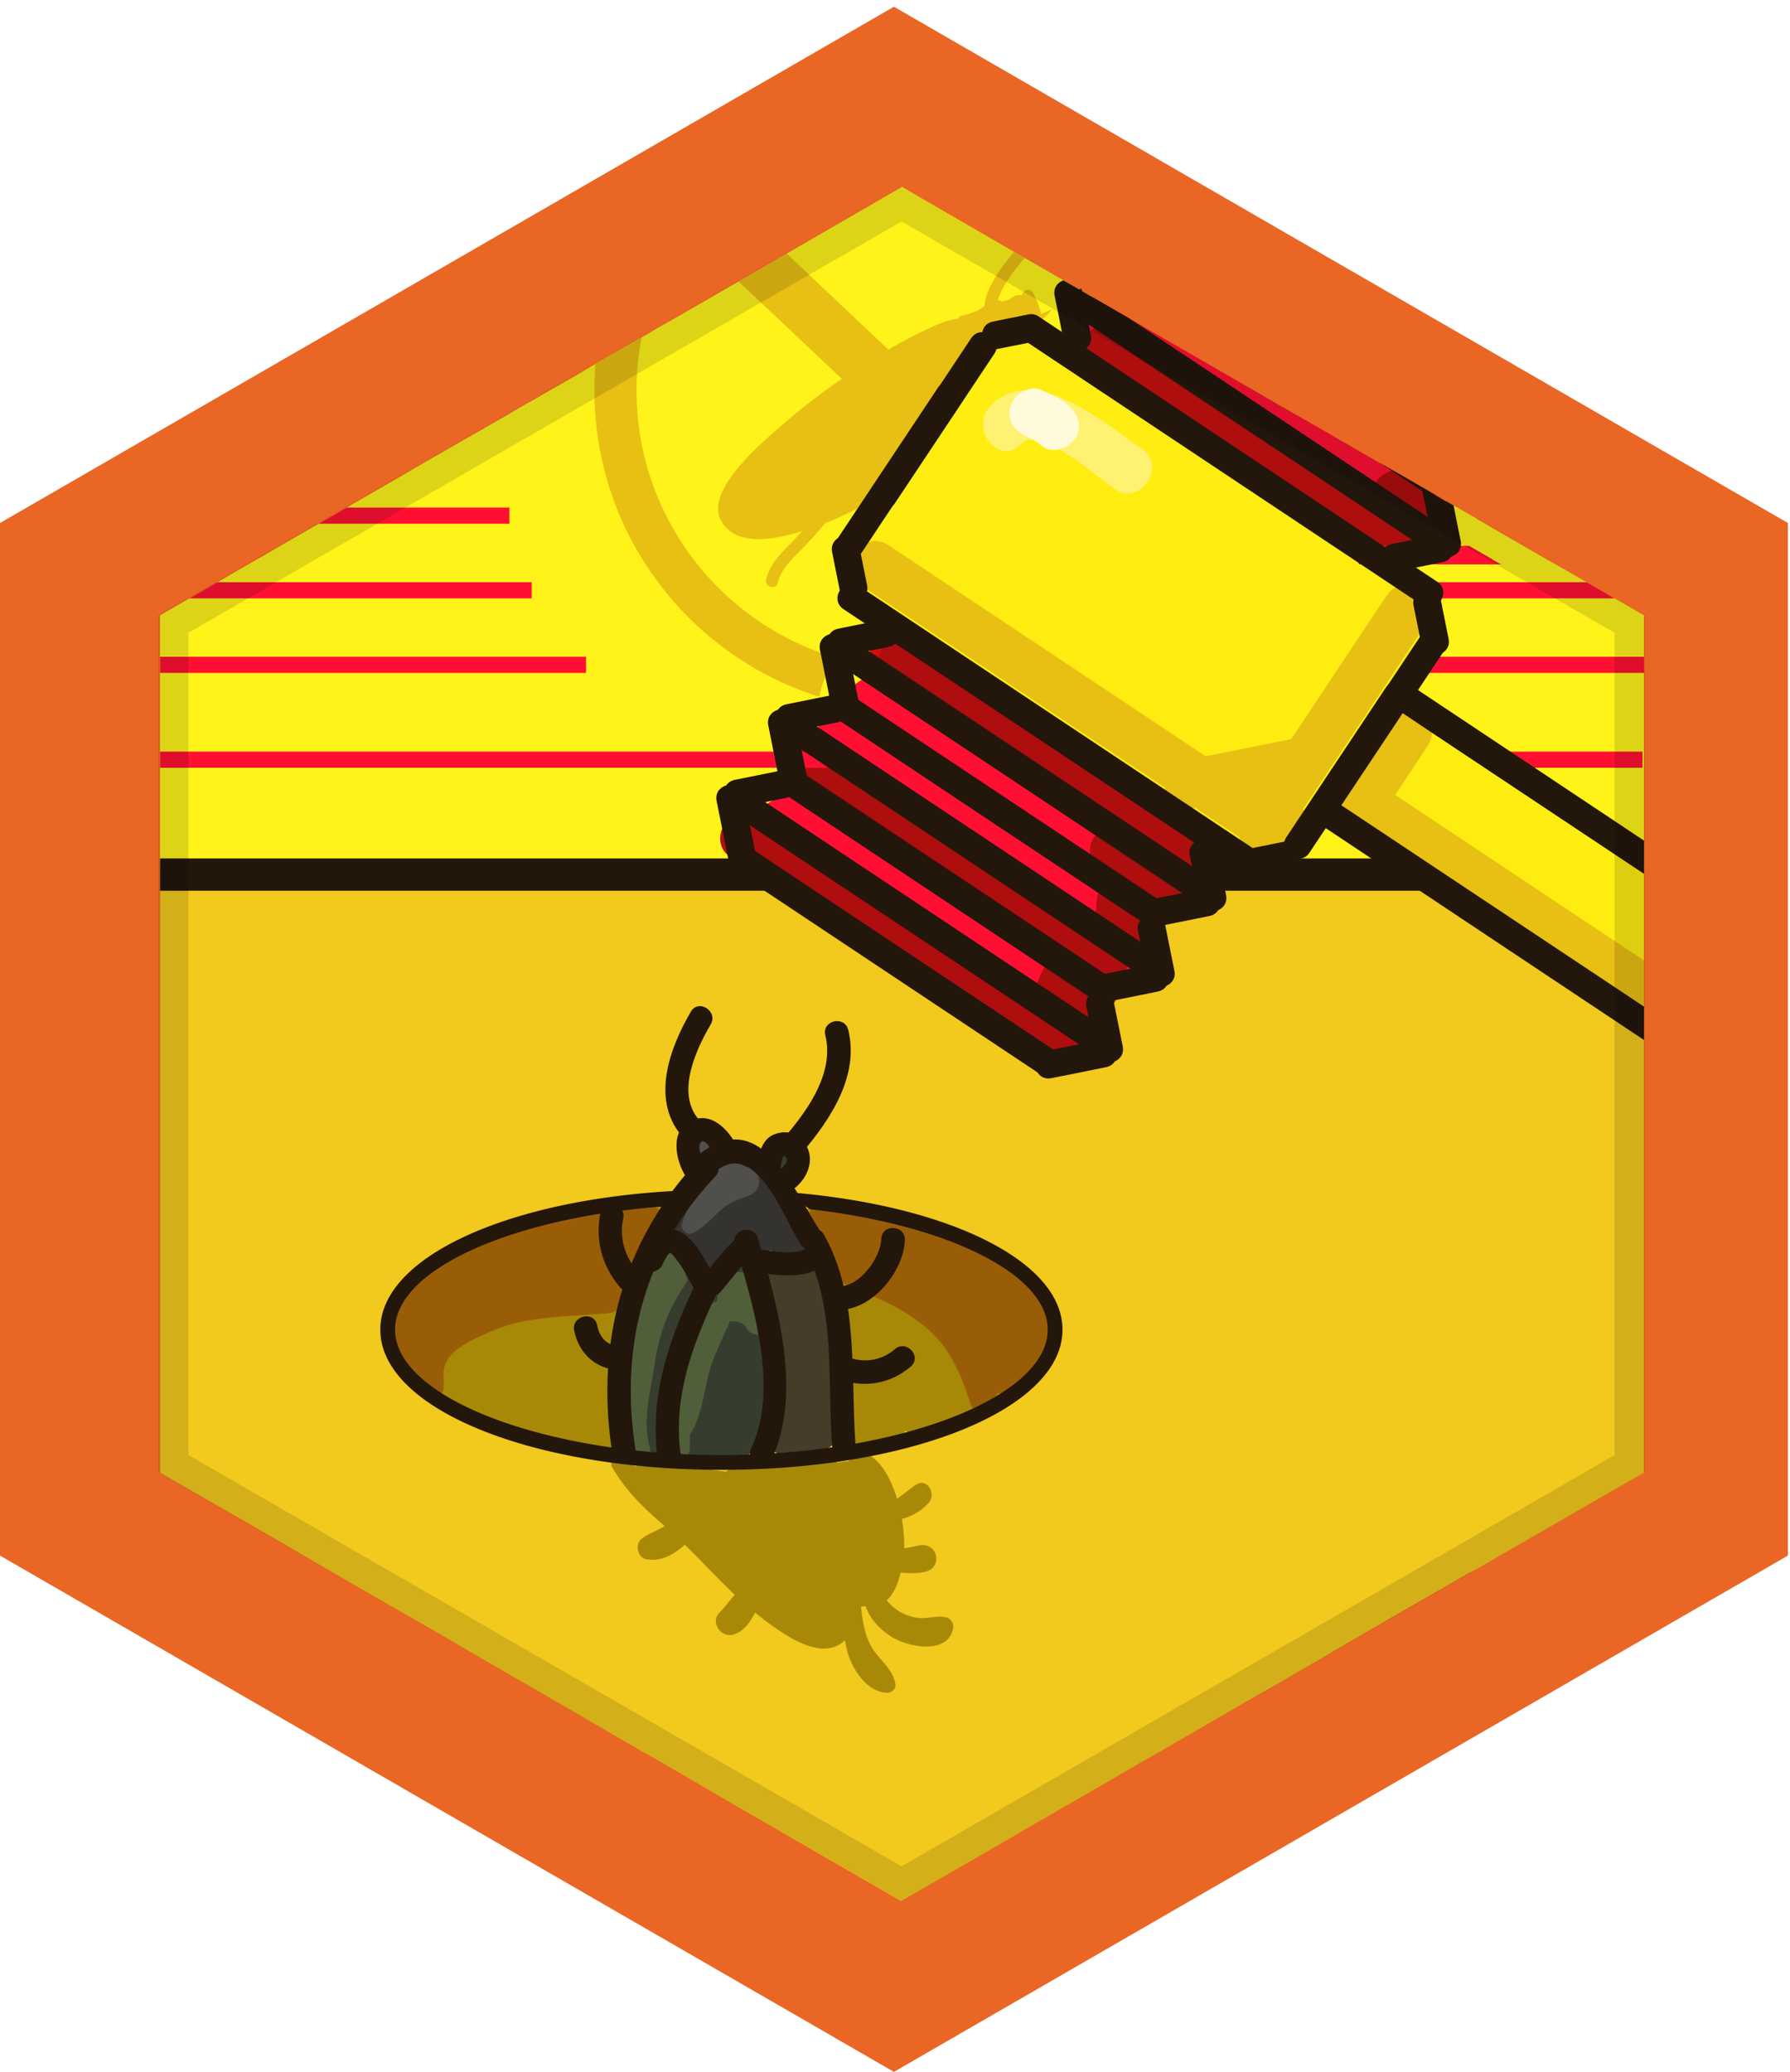 <svg xmlns="http://www.w3.org/2000/svg" width="110.979" height="128.417"><path fill="#EA6624" d="M110.849 96.417l-55.426 32L0 96.417v-64l55.423-32 55.426 32z"/><path fill="#F2C91D" d="M101.923 38.139v53.14l-.01.01-1.42.81-6.28 3.62-2.72 1.57-.24.13-.13.05-.11.07-3.029 1.74-1.87 1.069-.04.03-3.25 1.88-.87.521-1.38.79-1.46.85-.181.09-.02.021-1.71.979-.96.561-4.62 2.67-.63.359-.061.03-3.5 2.03-4.04 2.33-.01.01-.43.25-7.08 4.08-7.57-4.37-.04-.03-2.07-1.189-5.36-3.11-.69-.39-.13-.07-4.96-2.88-.39-.22-.49-.28-.33-.2-1.85-1.06-.57-.33-1.71-.99-2.51-1.46-2.91-1.67-.09-.05-4.67-2.7-2.11-1.23-7.5-4.319v-53.14l14.33-8.27 1.99-1.16 4.93-2.83 1.58-.92.17-.09 1.66-.95 1.16-.67 1.54-.91.52-.3 2.28-1.3.69-.41 1.46-.83 5.72-3.3.46-.27 6.07-3.51 1.44-.83 1.061.62 6.489 3.75 2.431 1.4.029.02.631.36.34.2.18.1.37.22.18.1.25.14.12.07 1.99 1.15 8.01 4.62 1.04.61 2.3 1.31.87.5 1.521.88 1.369.79.431.25c.01 0 .02.01.03.02l.34.19.09.06.31.18 1.5.86.34.2.86.5h.01l.301.17.239.14.57.33 1.46.84.04.03v.01l.26.14.66.39 1.46.84 1.94 1.12.779.44.44.25 1.939 1.12 2.821 1.628z"/><path fill="#FFF31A" d="M101.923 38.139v15.569h-92V38.139l1.821-1.051 1.73-1 6.29-3.63 1.73-1 2.759-1.589 1.991-1.161 4.929-2.83 1.58-.92.17-.089 1.66-.951 1.161-.669 1.179-.701.361-.21.52-.299 1.98-1.13.299-.171.69-.409 1.46-.83 3.56-2.05 2.161-1.25.46-.27.359-.211 5.71-3.3 1.44-.83 1.061.62 5.88 3.4.609.35.051.03 4.059 2.341.831.48 5.41 3.12 2.75 1.59 1.429.819 1.04.611 2.3 1.309.87.5 1.521.881 1.369.79.801.46.09.06 1.809 1.039 2.55 1.47 1.23.71.041.031v.009l.259.141.191.109.469.28 1.46.841 1.941 1.12.779.44.441.25 1.21.699.729.42 1 .58z"/><path fill="#A88907" d="M65.006 82.719c.021-.074.027-.155.037-.235.01-.091.014-.181.018-.272 0-.024.006-.042.004-.066-.002-.038-.012-.08-.018-.119-.004-.221 0-.441-.041-.662a1.547 1.547 0 0 0-.301-.682c-.361-.863-.988-1.611-1.912-1.689-1.279-1.233-2.734-2.258-4.441-2.907a1.413 1.413 0 0 0-.881-.051c-.971-.442-2.004-.71-3.064-.697-.205.002-.369.058-.533.113-.158-.061-.309-.143-.473-.19-.152-.047-.285-.032-.42-.037-.006-.007-.016-.015-.023-.021-.025-.025-.053-.035-.078-.053a1.588 1.588 0 0 0-.166-.24c-.902-1.311-3.389-.431-2.925 1.417.064.268.211.489.389.686.089.125.194.239.323.335.047.063.063.129.125.189l.07.068c.366.366.78.499 1.178.479.006.005.008.013.016.02.105 1.945.359 3.88.385 5.829.006.537.225.937.541 1.204v.009c-.029.197-.068.397-.102.596-.016.104-.033.155-.049.215-.176.32-.254.709-.125 1.167l.029.103c.027.105.076.197.123.289-.037.225-.041.457.008.687-.057.43.049.888.4 1.301.023.027.045.056.068.081.748.876 2.49.479 2.738-.67.029-.025.072-.043.102-.072.045-.047.078-.1.121-.149.855.315 1.861.018 2.818-.428a6.401 6.401 0 0 0 1.822-.959.61.61 0 0 0 .037-.021l-.002-.005c.111-.086.238-.168.338-.253.123-.106.219-.218.299-.334 1.88-.476 3.302-2.117 3.565-3.976zM39.524 74.225c-.097.042-.174.094-.263.137-.402-.167-.879-.157-1.369.168-.303.201-.614.384-.922.572-2.996.382-5.793 1.264-8.433 2.756-1.553.877-4.498 2.094-4.302 4.352.214 2.468 2.028 3.778 4.101 4.852 2.247 1.164 4.494 2.836 7.088 2.991.232.015.46-.043.673-.142.38.236.842.343 1.277.221.95-.26 1.279-1.14 1.154-2.029l-.069-.481c-.06-.418-.362-.733-.729-.938.191-1.625.241-3.267.567-4.867.139-.688 1.339-4.091 2.103-4.406 1.94-.802 1.092-3.998-.876-3.186z"/><path fill="#995D07" d="M61.92 78.385a.957.957 0 0 0-.539-.709c-.738-.347-3.166-1.52-5.029-1.758-1.021-.452-2.066-.796-3.043-.984-.348-.065-.611.029-.809.194-.396-.142-.795-.28-1.189-.438-.865-.346-1.734.928-.876 1.453l.075.05a.755.755 0 0 0 .188.49c.305.357.579.693.821 1.05.137.378.295.755.479 1.116-.102.181-.115.401.082.561.541.44 1.162.603 1.813.848a12.832 12.832 0 0 1 3.174 1.749c1.721 1.28 2.467 3.003 3.086 4.974.26.83 1.611.542 1.652-.275.006-.109-.012-.214-.012-.322a.914.914 0 0 0 .207-.041c.006.011.016.023.021.035l.324-.073c.6.16 1.014-.254 1.084-.778.676-.228 1.348-.746 1.762-1.348 1.679-2.44-.966-4.485-3.271-5.794zM40.655 74.83c-.486-.317-.989-.283-1.475-.059-.205-.189-.471-.318-.772-.296-2.981.238-6.153 1.715-8.95 2.685-1.165.405-2.504 1.132-3.209 2.175l-.006.011c-1.878 1.353-2.435 3.573-1.025 6.142.239.435.694.628 1.103.573.121.132.26.258.445.367.287.172.667.054.718-.308.067-.493-.051-.972.087-1.447.317-1.094 1.851-1.692 2.808-2.119 2.345-1.046 4.863-.922 7.344-1.161 1.142-.109 1.157-1.471.426-2.021.178-.024.354-.078.505-.186.887-.634 3.851-3.15 2.001-4.356z"/><path fill="#473C2A" d="M51.946 85.74c.074-1.154-.154-2.418-.588-3.544.006-.063 0-.129.008-.192.09-1.257.881-3.415-.602-4.138-.974-.474-2.456.298-3.1 1.011-.155.169-.195.403-.2.645-.141.242-.204.537-.101.817.096.263.216.453.348.607.016.029.03.062.047.092.37 1.373.669 2.594.707 4.103a.86.86 0 0 0 .117.417c-.025.342-.04.687-.044 1.031a8.432 8.432 0 0 1-.537 1.882c-.014.021-.037.034-.049.056-.106.206-.144.387-.184.614a.74.74 0 0 0 .037.396c-.003.336.294.563.617.598.176.298.521.499.979.37 1.642-.454 2.859-.798 2.812-2.731-.013-.679-.132-1.356-.267-2.034z"/><path fill="#35332F" d="M50.309 76.973c-.575-1.501-1.824-3.557-3.419-4.553-.344-.473-.877-.714-1.644-.561-.064-.004-.125-.03-.191-.03-.407-.004-.831.289-.976.684-1.268.72-2.38 2.705-2.343 3.772.019.559.454.849.933.883.065.221.146.44.266.625.02.229.1.451.312.628.462.385.803.431 1.374.252.168-.054.296-.142.404-.243.15.05.3.099.458.138.488.127.99-.239 1.135-.698.382-.124.767-.252 1.159-.364.184.104.369.206.574.295.035.04.063.09.099.131.736.874 2.312.223 1.859-.959z"/><path fill="#373D2E" d="M47.84 82.861c-.15-.64-.287-1.281-.439-1.92-.173-.727-.859-1.79-.909-2.49-.009-1.148-1.792-1.187-1.781-.038l-.102.846c-.207.053-.401.155-.527.366-.156.263-.274.537-.399.809-.032-1.148-.553-2.387-1.774-2.598-.213-.229-.582-.322-.825-.064-.058.061-.073.126-.115.188-1.207.577-1.537 2.745-1.707 3.823-.273 1.744-1.095 4.694-.392 6.604a.85.85 0 0 0-.243.41l-.062.232c-.067.263.083.659.316.804.879.542 1.664.616 2.652.331.113.267.339.476.685.482 1.219.022 2.37-.173 3.526-.463a.867.867 0 0 0 .869-.165c.049-.043.086-.091.132-.134a.757.757 0 0 0 .336-.34c1.017-1.181 1.221-2.664 1.144-4.263-.04-.818-.201-1.624-.385-2.42zm-5.436 1.915c-.036.16-.08.319-.125.479.137-1.256.135-2.564.138-3.786.28.176.583.182.838.032-.36 1.06-.597 2.161-.851 3.275zM48.763 71.43l.376.03c-.2-.283-.647-.224-.833.035-1.207 1.684.554 1.569.931 1.229a.749.749 0 0 0 .244-.525c.014-.392-.312-.769-.718-.769zM43.693 70.584c-.059.012-.117.022-.176.037-.131.025-.415.169-.407.34.072 1.635 1.398 1.054 1.339.275-.03-.403-.372-.652-.756-.652z"/><path fill="#515E3A" d="M47.241 80.926c.119-.143.177-.338.103-.588a4.292 4.292 0 0 0-.379-.838.551.551 0 0 0-.565-.305.46.46 0 0 0-.366-.339c-.981-.14-1.408.825-1.572 1.64-.007.037-.001.067.002.1l-.051.076c-.44.185-.867.409-1.243.586-.54.257-.2.985.3 1.019a23.216 23.216 0 0 0-1.199 2.729c-.439 1.207-.468 2.256-.456 3.365a.523.523 0 0 0-.127.292l-.008.087a.427.427 0 0 0 .138.381c.003.232.008.458.006.703-.008.684 1.023.596.939-.104l.011-.825c.771-1.164.846-2.656 1.229-3.984.307-1.058.829-2.021 1.248-3.023.44-.03.834.053 1.03.424.309.585 1.408.553 1.394-.237-.009-.489-.166-.874-.434-1.159zM42.195 77.779c-.149.054-.281.131-.413.207l.008-.024c.049-.2-.147-.43-.358-.314a3.825 3.825 0 0 0-.794.607 1.791 1.791 0 0 0-.447.492c-1.103 1.416-1.569 3.524-1.885 5.147-.209 1.072-.523 3.876.434 4.998.03.456.09.91.211 1.351.247.89 1.58.366 1.337-.516-.46-1.664.011-3.226.252-4.881.302-2.084.802-3.581 2.002-5.325.132-.192.063-.375-.082-.489.035-.014.065-.039.101-.049.776-.248.392-1.483-.366-1.204z"/><path fill="#514F4B" d="M46.154 72.303c-.042-.035-.074-.086-.127-.108-.99-.416-2.17.327-2.564 1.257a.802.802 0 0 0-.037.489c-.53.517-.948 1.139-1.146 1.932-.087.354.353.734.686.558.687-.362 1.213-.971 1.787-1.487.49-.439 1.125-.632 1.727-.864 1.017-.393.568-1.919-.326-1.777zM43.939 70.557c-.86 0-.946 1.339-.078 1.339.861 0 .948-1.339.078-1.339z"/><path fill="#A88907" d="M58.678 100.252c-.553-.145-1.133.088-1.701.032-.77-.075-1.531-.481-1.996-1.098.475-.43.703-1.101.865-1.72.49.051.984.064 1.467-.033 1.207-.24.834-1.91-.371-1.639-.297.068-.588.128-.883.173.01-.563-.035-1.187-.141-1.823.645-.166 1.256-.527 1.676-1.02.465-.546-.123-1.564-.811-1.092-.418.289-.775.591-1.168.855-.389-1.272-1.018-2.396-1.92-2.811-.525-.237-.936.069-1.082.491a2.937 2.937 0 0 0-.688.095.96.96 0 0 0-.709-.269c-.832.032-1.793-.197-2.638-.024-.944.19-1.856.485-2.827.532-.312.013-.55.146-.74.317-.265-.034-.529-.073-.793-.106a8.73 8.73 0 0 0-1.107-.218l-.178-.131c-.347-.256-.797-.204-1.116.017-.618-.029-1.242-.041-1.878-.056a.861.861 0 0 0-.547.178c-.178-.174-.372-.345-.545-.521-.407-.416-1.196.061-.875.599.884 1.486 1.945 2.492 3.229 3.602l-.053.034c-.447.296-.945.426-1.372.761-.419.328-.258 1.166.289 1.264.925.168 1.718-.285 2.385-.898 1.054 1.023 2.04 2.095 3.107 3.104-.309.322-.568.732-.943 1.1-.614.6.109 1.61.878 1.36.66-.216 1.019-.773 1.326-1.363.17.137.33.283.505.415 1.449 1.077 3.646 2.646 5.066 1.304.064.403.152.805.318 1.204.381.934 1.234 2.068 2.33 2.051.246-.005.512-.239.479-.503-.121-.929-.967-1.506-1.443-2.272-.457-.743-.596-1.689-.691-2.552.092-.018.193-.029.293-.034.254.798.904 1.471 1.645 1.922 1.031.627 3.529 1.11 3.781-.618.036-.258-.181-.546-.423-.609z"/><g><path fill="#FF1033" d="M67.218 63.348c.246-.105.467-.265.612-.532.227-.409.432-.824.64-1.24.549.124 1.144-.023 1.502-.615.411-.685.79-1.386 1.165-2.091.365-.57.717-1.149 1.05-1.75.111-.198.164-.404.188-.605.385-.724.775-1.445 1.198-2.15.638-.572.82-1.721.063-2.349-.03-.046-.045-.095-.079-.14-.666-.869-1.472-1.394-2.395-1.808a1.381 1.381 0 0 0-.16-.502c-.702-1.243-1.933-2.063-3.401-1.753-.022.004-.031.019-.055.023a23.326 23.326 0 0 0-1.147-.834 28.09 28.09 0 0 0-2.496-2.166c-1.724-1.678-3.495-3.23-5.986-4.044-.07-.023-.131-.015-.2-.03a7.793 7.793 0 0 0-1.994-.752c-1.123-.258-2.12.541-1.947 1.728.005.034.011.055.016.087-.085.054-.156.143-.231.218-1.035.666-1.336.935-1.692 2.058-.664.276-1.218.932-1.608 1.69-.981.86-1.438 1.993-.932 3.317-.078.033-.151.074-.228.111-.094 0-.19-.001-.271.021-.592.164-.97.343-1.451.731-.021.015-.026.037-.045.054-.665.368-1.155 1.243-.87 2.058.106.401.273.775.498 1.123a1.5 1.5 0 0 0 1.065.79c.709.686 1.492 1.27 2.308 1.823.733.668 1.567 1.186 2.462 1.63l.042.027.002-.006c.121.06.238.125.36.183.054.025.103.018.156.036.618.425 1.258.817 1.928 1.171.021.032.021.065.046.097 1.405 1.701 3.29 2.286 5.194 3.096a25.05 25.05 0 0 0 2.112 1.604c.283.19.588.235.881.209.186.149.406.251.648.305.157.319.309.636.407.98.611 1.767 2.941.578 2.831-.959a3.322 3.322 0 0 0-.186-.844zM89.374 31.349c0 .44-.07.82-.19 1.14-.1.27-.239.51-.399.73-.01.02-.021.03-.03.04-.17.22-.37.42-.59.61h-.01c-.16.15-.33.29-.511.42-.17.15-.35.28-.54.44-.05.03-.1.08-.159.12-.11.08-.23.16-.37.21a.588.588 0 0 1-.221.08c-.14.05-.289.08-.43.08-.28.01-.57-.07-.8-.26-.37-.3-.74-.61-1.09-.94-.9-.8-1.75-1.64-2.62-2.47a1.2 1.2 0 0 1-.76-.24c-.91-.66-1.66-1.4-2.33-2.18a.836.836 0 0 1-.2-.08c-.23.25-.53.43-.85.47-.221.05-.45.03-.681-.06-2.359-.93-4.13-2.69-5.97-4.36-.09-.09-.19-.18-.28-.26-.069-.06-.09-.12-.14-.17-.04-.04-.08-.08-.13-.12-.34-.35-.42-.79-.33-1.2-.01-.01-.03-.02-.03-.03-.09-.05-.18-.07-.27-.15-.181-.15-.351-.29-.521-.44-.45.01-.92-.16-1.28-.47-.159-.15-.329-.3-.489-.45-.03-.03-.061-.05-.07-.08a.703.703 0 0 1-.19-.27.752.752 0 0 1-.079-.24c-.101-.44.06-.93.329-1.3 0-.01-.01-.03-.01-.04a1.3 1.3 0 0 1 .12-1.01c.03-.09.09-.18.17-.27.04-.06.101-.13.16-.19l.05-.05.25.14.12.07 1.99 1.15 8.01 4.62 1.04.61 2.3 1.31.87.5 1.521.88 1.369.79.431.25c.01 0 .02.01.03.02l.34.19.09.06.31.18 1.5.86.34.2.86.5h.01l.301.17c.029.12.05.24.05.37a.54.54 0 0 1 .009.12z"/><path fill="#FFED12" d="M88.02 37.233L68.088 23.971c-.183-.262-.445-.406-.729-.486l-1.522-1.013a1.37 1.37 0 0 0-.893-.229c.032-.071.073-.136.103-.211.415-1.072-.659-2.163-1.729-1.947-1.466.294-2.679 2.301-3.533 3.418-1.356 1.777-2.461 3.745-3.684 5.612-.339.518-.294 1.028-.067 1.447-.062.111-.138.212-.191.325-.173.11-.329.257-.445.475a24.49 24.49 0 0 0-.248.476l-.493.791c-.416.11-.765.411-.896.951-.053.214-.091.396-.124.569-.32.331-.513.799-.446 1.322.03.339.089.672.172 1.001.111.508.489.993 1.006 1.136l.248.066c.03.008.055.002.084.009.096.259.251.507.545.703.355.236.706.292 1.027.231.23.372.599.61.994.712.105.233.256.458.522.636L76.466 52.39c.237.159.478.221.709.238.616.598 1.679.76 2.294-.164l8.461-12.716c.803-.535 1.137-1.819.09-2.515zM101.923 53.829v8.82l-17.68-11.75a1.53 1.53 0 0 1-.5-.59c-.68-.39-1.11-1.24-.54-2.09l.3-.46c.13-.19.28-.33.44-.43.13-.55.43-1.07.77-1.58-.07-.56.15-1.15.8-1.49.29-.14.57-.29.86-.44.55-.28 1.43-.17 1.8.37.24.34.41.69.58 1.04h.021c.67-.15 1.369.33 1.659.96l11.49 7.64z"/><path fill="#E8BF13" d="M80.781 50.155l7.694-11.564c1.077-1.617-1.432-3.287-2.508-1.669l-5.913 8.887-5.304 1.066-19.653-13.077c-1.618-1.076-3.288 1.432-1.669 2.508l18.787 12.501c.107.785.733 1.502 1.733 1.302l.172-.035 2.686 1.786c.32.716 1.195 1.151 1.949.852.318.093.639.168.975.168 1.567.003 1.989-1.978 1.051-2.725z"/><path fill="#E8BF13" d="M101.923 59.528v3.62l-17.96-11.95a1.72 1.72 0 0 1-.89-.68c-.07-.08-.141-.16-.181-.24a.527.527 0 0 1-.09-.16c-.08-.17-.12-.35-.12-.53-.01-.61.391-1.2.95-1.45l2.391-3.6c.18-.27.399-.44.63-.54.16-.07.319-.1.489-.11h.021c.82-.02 1.64.68 1.62 1.53 0 .25-.08.52-.26.79l-2.021 3.06 15.421 10.26z"/><path fill="#D30D0D" d="M74.351 51.321l-18.11-12.049c-1.618-1.076-3.288 1.433-1.669 2.508L72.68 53.829c1.618 1.076 3.287-1.432 1.671-2.508z"/><path fill="#AF0E0E" d="M73.318 53.714c1.184-.154 1.974-1.878.692-2.731L56.842 39.559c-1.619-1.077-3.287 1.431-1.669 2.508l12.877 8.568c.135.326.179.66.037 1.015-.692.494-.62 1.53-.149 2.125.195.249.306.539.398.835a4.572 4.572 0 0 0-.341 1.213c-.066.479-.038 1.189-.205 1.766l-16.531-11c-1.619-1.077-3.287 1.431-1.669 2.508l15.536 10.337c-.6.648-.843 1.67-1.21 2.473L46.98 50.64c-1.617-1.076-3.287 1.432-1.668 2.508l17.773 11.827c.053.067.106.133.17.189.136.361.421.669.92.811 1.764.491 2.63-.734 3.435-2.044.815-.66 1.467-1.504 1.808-2.576a1.407 1.407 0 0 0-.007-.855c.575-.496.894-1.156 1.186-1.875.203-.503.245-1.365.307-1.898.007-.06.016-.1.023-.149.487-.026.988-.105 1.565-.069 1.582.105 2.114-2.104.826-2.795zM89.553 30.999c-.05.08-.12.16-.189.23-.19.2-.431.33-.71.35-.051.01-.101.01-.15.01-.01.11-.01.21-.02.32-.011.03-.011.06-.021.1 0 .02 0 .04-.01.06-.08.38-.24.72-.39 1.08-.04.08-.07.16-.101.24-.04.07-.07.14-.09.22l-.021.06c-.02.07-.05.19-.069.22a1.279 1.279 0 0 1-.14.4c-.09.22-.239.39-.409.52-.19.15-.41.25-.65.3-.08.01-.15.03-.23.03-.18.01-.359 0-.529-.04h-.01a1.35 1.35 0 0 1-.66-.34h-.011l-1.109-.74-6.76-4.5-6.65-4.42-3.12-2.08c-.49-.33-.68-.79-.65-1.24a1.16 1.16 0 0 1 .091-.47c.12-.33.35-.62.64-.8a.72.72 0 0 1 .27-.15c.391-.17.86-.16 1.32.15l16.08 10.7c-.17-.42-.17-.91.05-1.3.08-.15.19-.28.34-.39.2-.15.4-.26.61-.36.021-.01.03-.02.05-.03l1.5.86.34.2.86.5h.01l.301.17.237.14z"/><path fill="#FFF171" d="M70.776 27.794c-2.245-1.532-6.804-5.479-9.424-2.565-1.282 1.427.682 3.716 1.977 2.275 1.059-1.179 4.819 2.146 5.778 2.799 1.606 1.096 3.273-1.414 1.669-2.509z"/><path fill="#FFFAD9" d="M66.229 25.108c-.483-.425-1.076-.684-1.668-.932-.758-.32-1.66.228-1.903.959-.272.826.203 1.585.959 1.903.355.149.652.324.944.579.619.543 1.68.196 2.088-.42.501-.751.198-1.547-.42-2.089z"/></g><g><path fill="#23160B" d="M86.59 53.208l2.826 2H75.364v-.62a6.946 6.946 0 0 0-.106-1.09c.007-.09 0-.19.007-.29H86.59zM45.194 53.208c-.04.66 2.896 1.33 2.89 2H9.923v-2h35.271zM47.727 73.821c.894.248 1.742.615 2.49 1.131 8.399.945 14.741 3.977 14.741 7.463 0 4.213-9.266 7.771-20.232 7.771-10.968 0-20.232-3.559-20.232-7.771 0-3.767 7.409-7.003 16.813-7.648a8.222 8.222 0 0 1 2.403-1.02c-11.364.212-20.131 3.938-20.131 8.668 0 4.87 9.289 8.688 21.147 8.688 11.857 0 21.148-3.817 21.148-8.688 0-4.454-7.762-8.011-18.147-8.594z"/><path fill="#23160B" d="M38.079 90.542a7.145 7.145 0 0 1 1.341-.179.786.786 0 0 0 .014-.327c-1.063-6.36.438-12.394 4.914-17.119.645-.683-.34-1.763-.988-1.077-4.848 5.122-6.505 11.622-5.349 18.526.011.073.042.122.068.176zM53.061 89.764c-.361-4.376.266-9.279-1.986-13.248-.461-.817-1.755-.14-1.29.684 2.11 3.726 1.475 8.387 1.815 12.504.076.925 1.537.998 1.461.06z"/><path fill="#23160B" d="M41.078 78.368a3.94 3.94 0 0 1 .327-.587c.09-.136.211-.118.066-.15.224.048.419.376.546.54.467.609.775 1.338 1.186 1.984.501.79 1.798.114 1.291-.684-.621-.975-1.073-2.203-2.015-2.929-1.279-.984-2.291.257-2.792 1.38-.384.86 1.013 1.294 1.391.446z"/><path fill="#23160B" d="M44.714 80.036c.643-.778 1.23-1.597 1.991-2.268.707-.626-.284-1.699-.989-1.075-.853.753-1.512 1.68-2.232 2.554-.601.726.639 1.503 1.23.789z"/><path fill="#23160B" d="M45.571 77.092c1.084 3.691 2.763 8.955 1.009 12.642-.4.842.827 1.636 1.23.787 1.968-4.137.404-9.607-.815-13.757-.265-.9-1.69-.578-1.424.328zM42.152 90.77a.712.712 0 0 0 .073-.434c-.55-3.622.669-6.898 2.188-10.122.402-.853-.995-1.286-1.39-.447-1.62 3.436-2.758 6.853-2.244 10.665.473.071.93.181 1.373.338zM48.433 72.144c.021-.142.057-.431.196-.517-.07.04-.004-.004.028.021.314.273-.047.63-.267.826-.709.627.283 1.702.989 1.078.971-.859 1.221-2.304.063-3.128-.446-.318-1.019-.298-1.499-.088-.664.289-.879 1.106-.971 1.746-.137.934 1.327.983 1.461.062z"/><path fill="#23160B" d="M44.424 72.555c2.496-1.916 4.16 2.954 5.183 4.515.511.782 1.809.106 1.292-.684-1.667-2.543-3.663-7.823-7.464-4.907-.75.574.246 1.643.989 1.076zM51.956 81.185c2.082.063 4.076-2.341 4.145-4.334.029-.941-1.428-1.005-1.463-.062-.039 1.181-1.348 2.974-2.619 2.937-.944-.029-1.005 1.433-.063 1.459zM52.249 85.559c1.502.469 3.031.161 4.221-.864.715-.614-.273-1.688-.988-1.075-.799.687-1.787.859-2.783.548-.904-.281-1.347 1.11-.45 1.391zM39.532 78.811c-.788-.905-1.153-2.103-.894-3.287.199-.916-1.19-1.365-1.391-.447-.376 1.714.054 3.396 1.21 4.725.619.712 1.692-.281 1.075-.991zM38.225 83.443c-.702-.16-1.065-.611-1.203-1.304-.183-.926-1.606-.597-1.424.327.228 1.15 1.01 2.103 2.18 2.367.912.209 1.365-1.181.447-1.39z"/><path fill="#23160B" d="M43.707 72.065c-.162-.286-.529-.952-.238-1.279.259-.288.875.827.938.949.438.832 1.73.151 1.292-.684-.558-1.057-1.601-2.188-2.893-1.58-1.25.588-.923 2.338-.391 3.276.462.82 1.756.14 1.292-.682z"/><path fill="#23160B" d="M42.833 62.705c-1.303 2.228-2.464 5.366-.63 7.622.595.734 1.667-.263 1.075-.99-1.345-1.654-.133-4.271.786-5.845.474-.815-.756-1.604-1.231-.787zM49.837 71.315c1.726-2.047 3.437-4.689 2.755-7.481-.225-.915-1.646-.591-1.424.328.547 2.234-.945 4.444-2.319 6.079-.6.71.383 1.796.988 1.074zM47.114 78.912c1.19.129 2.36.312 3.485-.198.861-.391.173-1.678-.685-1.291-.832.375-1.866.122-2.738.029-.938-.102-.994 1.361-.062 1.46z"/><g><path fill="#E8BF13" d="M55.202 30.347c1.617-3.908 3.728-7.474 6.943-9.357 1.61-.943 1.699-.389 2.819-1.525.093-.094.188-.194.285-.293-.232.094-.469.182-.696.288-.12-.48-.29-.93-.51-1.31-.19-.34-.64-.16-.68.14-.33-.04-.601.09-.82.3-.15.03-.3.07-.45.11a.28.28 0 0 0-.229-.09c.29-.96 1.08-1.92 1.66-2.62l-.051-.03-.609-.35c-.73.9-1.721 2.14-1.84 3.38-.12.07-.23.14-.341.23-.43.17-.8.31-1.029.34-.13.02-.21.1-.24.19-.46.06-.94.2-1.37.4-1.01.45-2 .96-2.97 1.52-.99.55-1.95 1.16-2.88 1.81-1.41.96-2.75 2.02-4.02 3.14-1.07.94-4.45 3.82-3.48 5.62.93 1.74 3.43 1.17 5.05.68-.24.26-.49.53-.74.78-.64.65-1.29 1.3-1.5 2.22-.11.47.61.66.72.2.22-.95 1.03-1.59 1.67-2.27.44-.45.86-.94 1.26-1.42a24.013 24.013 0 0 0 4.048-2.083z"/><path fill="#E8BF13" d="M51.078 42.179c.182-.468.361-.964.54-1.473-7.034-2.184-12.154-8.754-12.154-16.498 0-1.13.11-2.23.32-3.3l-1.98 1.13-.52.3-.36.21c-.05.55-.07 1.1-.07 1.66 0 8.898 5.874 16.451 13.948 18.978.05-.322.139-.658.276-1.007zM56.496 27.542a22.594 22.594 0 0 1 1.765-2.875l-3.187-2.999-6.3-5.95-.36.21-.46.27-2.16 1.25 6.4 6.03 4.302 4.064z"/></g><path fill="#FF1033" d="M9.923 40.708h26.41v1H9.923zM91.575 46.588c.26.173.521.352.78.547.188.141.356.297.525.453h8.953v-1H91.575zM62.632 46.588H9.923v1h53.29a4.397 4.397 0 0 1-.581-1zM32.963 36.088v1H11.744l1.73-1zM31.583 31.458v1H19.764l1.73-1zM87.943 40.708c.045.332.051.666.03 1h13.95v-1h-13.98zM89.111 37.088h10.992l-1-.58-.729-.42h-9.606c.15.319.265.653.343 1zM84.262 34.982h8.801l-.219-.126-.299-.161v-.011l-.045-.036-1.415-.816H83.6c.281.346.498.735.662 1.15z"/></g><g><path fill="#23160B" d="M44.43 49.649l.721 3.587c.22 1.09 1.911.75 1.69-.342l-.721-3.585c-.218-1.09-1.909-.751-1.69.34z"/><path fill="#23160B" d="M45.678 54.063l18.8 12.507c.926.617 1.88-.817.954-1.434-.084-.057-.17-.113-.256-.17-.927-.617-1.882.816-.954 1.434.084.058.169.114.256.17.926.617 1.88-.817.954-1.434L46.633 52.627c-.925-.616-1.881.82-.955 1.436z"/><path fill="#23160B" d="M65.187 66.825c1.131-.226 2.262-.444 3.389-.681 1.09-.224.753-1.9-.339-1.688-.035.004-.068.014-.103.019-1.091.218-.75 1.908.341 1.692l.101-.023c-.112-.563-.227-1.126-.339-1.688-1.129.231-2.26.454-3.39.68-1.091.219-.751 1.908.34 1.689z"/><path fill="#23160B" d="M69.608 64.852l-.561-2.79c-.22-1.092-1.91-.75-1.691.34.188.93.374 1.862.562 2.79.22 1.091 1.91.751 1.69-.34zM45.903 50.026l2.789-.561c1.092-.218.752-1.91-.339-1.69l-.995.2c-1.093.218-.752 1.91.338 1.69.331-.065.664-.132.995-.2l-.339-1.69-2.79.561c-1.089.22-.75 1.909.341 1.69z"/><path fill="#23160B" d="M45.476 50.477l22.004 14.64c.928.618 1.882-.817.955-1.434a3.948 3.948 0 0 0-.173-.113c-.926-.619-1.88.816-.954 1.433.058.04.113.077.172.114.928.618 1.882-.817.955-1.434L46.431 49.041c-.926-.616-1.881.82-.955 1.436zM47.633 44.963l.719 3.586c.222 1.093 1.911.751 1.693-.339l-.72-3.585c-.221-1.092-1.91-.751-1.692.338z"/><path fill="#23160B" d="M48.88 49.377c6.267 4.17 12.533 8.339 18.8 12.511.927.615 1.883-.82.956-1.437l-.256-.17c-.927-.617-1.882.819-.954 1.436.084.057.169.112.254.171.927.615 1.883-.82.956-1.437-6.27-4.17-12.535-8.339-18.801-12.509-.924-.615-1.879.821-.955 1.435z"/><path fill="#23160B" d="M68.391 62.142c1.13-.229 2.261-.449 3.389-.683 1.09-.226.752-1.903-.339-1.689-.035.006-.067.014-.103.019-1.093.218-.751 1.91.341 1.691.033-.007.067-.012.101-.021-.111-.563-.227-1.126-.339-1.689-1.131.233-2.261.453-3.391.68-1.092.219-.751 1.911.341 1.692z"/><path fill="#23160B" d="M72.812 60.167l-.562-2.789c-.219-1.093-1.911-.753-1.691.337.189.932.375 1.862.562 2.789.221 1.093 1.909.753 1.691-.337zM49.107 45.34l2.789-.56c1.093-.219.752-1.91-.339-1.69-.331.066-.664.132-.997.2-1.091.218-.75 1.909.341 1.689.331-.065.662-.132.995-.199l-.339-1.69-2.79.561c-1.091.219-.752 1.909.34 1.689z"/><path fill="#23160B" d="M48.68 45.791l22.003 14.64c.926.617 1.882-.818.955-1.435l-.172-.114c-.927-.617-1.88.819-.954 1.436.058.038.113.077.171.113.926.617 1.882-.818.955-1.435L49.635 44.355c-.926-.615-1.881.82-.955 1.436zM50.838 40.279c.24 1.195.479 2.392.72 3.586.217 1.092 1.909.752 1.69-.339-.24-1.195-.479-2.392-.722-3.586-.217-1.091-1.908-.753-1.688.339z"/><path fill="#23160B" d="M52.084 44.692l18.8 12.509c.926.615 1.88-.82.956-1.436a57.778 57.778 0 0 0-.258-.172c-.928-.616-1.882.819-.956 1.436l.258.172c.926.615 1.88-.82.956-1.436L53.038 43.256c-.923-.614-1.878.821-.954 1.436z"/><path fill="#23160B" d="M71.594 57.456c1.13-.227 2.262-.448 3.389-.68 1.091-.226.753-1.905-.34-1.691l-.101.021c-1.093.217-.752 1.908.338 1.688.036-.005.069-.014.103-.019-.112-.565-.226-1.127-.34-1.691-1.129.233-2.259.453-3.39.681-1.091.219-.75 1.91.341 1.691z"/><path fill="#23160B" d="M76.016 55.481c-.188-.929-.376-1.858-.562-2.79-.219-1.09-1.911-.751-1.692.34.188.929.377 1.86.562 2.788.219 1.093 1.91.754 1.692-.338zM52.31 40.655l2.789-.559c1.094-.221.752-1.911-.338-1.691l-.998.2c-1.09.219-.751 1.91.342 1.691.33-.067.662-.135.994-.199l-.338-1.691-2.791.561c-1.092.217-.751 1.908.34 1.688z"/><path fill="#23160B" d="M51.882 41.106l22.004 14.641c.927.617 1.882-.818.956-1.436l-.172-.113c-.927-.617-1.881.818-.955 1.435l.171.114c.927.617 1.882-.818.956-1.436-7.337-4.88-14.67-9.76-22.004-14.64-.926-.617-1.882.819-.956 1.435zM52.298 37.758l24.705 16.437c.924.615 1.881-.821.954-1.436L53.255 36.322c-.928-.616-1.882.819-.957 1.436z"/><path fill="#23160B" d="M77.848 54.281c.664-.133 1.329-.266 1.993-.401 1.093-.218.752-1.909-.34-1.689-.664.134-1.329.266-1.991.401-1.092.219-.754 1.908.338 1.689zM53.759 36.271l-.48-2.391c-.218-1.09-1.907-.751-1.688.34.157.797.321 1.595.479 2.392.219 1.092 1.909.751 1.689-.341z"/><path fill="#23160B" d="M53.412 34.269l6.169-9.271c.615-.925-.82-1.881-1.436-.956l-6.171 9.272c-.614.926.821 1.88 1.438.955zM81.188 52.847c2.057-3.09 4.112-6.181 6.168-9.271.616-.925-.818-1.88-1.435-.955-2.055 3.091-4.111 6.18-6.168 9.271-.616.927.819 1.882 1.435.955zM90.124 31.329l-.448-.26a3.906 3.906 0 0 1-.931-.531l-.602-.35c0 .03 0 .06.011.1l.029.15.301 1.47c0 .04.01.08.02.13.08.39.16.79.24 1.19 0 .01 0 .02.01.03.03.21.08.41.12.62.03.17.11.31.2.41.229.24.59.3.899.21.38-.11.69-.45.591-.96-.15-.74-.301-1.479-.44-2.209z"/><path fill="#23160B" d="M89.003 30.688c-.2.04-.42.01-.64-.13l-.181-.12c-.64-.43-1.29-.86-1.93-1.28-.229-.16-.46-.31-.689-.46l.34.19.09.06.31.18 1.5.86.34.2.86.5zM67.353 21.579a.846.846 0 0 1-.5.2c-.39.04-.81-.16-.909-.66-.04-.18-.07-.37-.11-.55-.14-.75-.3-1.49-.45-2.24-.09-.46.16-.79.5-.93.01-.01.03-.02.05-.02l.631.36.34.2c.05-.02.1-.02.149-.02.011.02.021.04.021.07 0 .02.01.03.01.05.04.18.07.36.11.54 0 .02.01.04.01.06.08.36.149.73.22 1.09.03.13.05.26.08.39s.05.26.08.39c.02.09.03.18.05.27.069.36-.061.63-.282.8zM89.092 33.158l-2.789.56c-1.092.22-.752 1.909.339 1.689l.997-.198c1.091-.22.752-1.909-.338-1.69l-.998.2.339 1.689c.932-.185 1.861-.371 2.789-.56 1.094-.219.752-1.909-.339-1.69z"/><path fill="#23160B" d="M89.883 33.418v.01c-.02.43-.37.83-.81.86a.793.793 0 0 1-.51-.15c-.141-.09-.261-.18-.4-.26v-.01h-.01c-.101-.07-.2-.14-.301-.2-.079-.05-.14-.1-.22-.15l-.01-.01c-.021-.01-.05-.03-.07-.04-6.56-4.37-13.14-8.74-19.7-13.11-.119-.08-.229-.16-.35-.24s-.25-.16-.37-.24l-.359-.24a.073.073 0 0 1-.04-.02c-.061-.04-.11-.08-.17-.12a.864.864 0 0 1-.171-.15.713.713 0 0 1-.21-.52c0-.06.011-.11.021-.17.05-.25.21-.48.42-.6.08-.07.18-.11.28-.12.05-.02.1-.02.149-.02.011.02.021.04.021.07 0 .02.01.03.01.05l.37.22.18.1.25.14.12.07 1.99 1.15c5.109 3.4 10.21 6.79 15.31 10.19 1.05.7 2.11 1.4 3.16 2.1.01.01.03.02.04.03.23.15.45.3.68.45.11.08.221.15.33.22.28.19.391.451.37.71zM89.103 36.055L64.4 19.618c-.926-.616-1.88.82-.955 1.436 8.234 5.48 16.469 10.958 24.703 16.437.927.617 1.882-.819.955-1.436z"/><path fill="#23160B" d="M63.551 19.53l-1.989.401c-1.092.22-.753 1.909.338 1.689l1.994-.398c1.089-.22.75-1.91-.343-1.692zM87.641 37.541c.161.798.32 1.595.483 2.392.218 1.091 1.907.75 1.688-.34-.161-.797-.319-1.593-.479-2.391-.22-1.092-1.911-.752-1.692.339z"/><path fill="#23160B" d="M87.991 39.543l-6.17 9.272c-.616.926.821 1.881 1.437.955l6.169-9.271c.615-.925-.821-1.882-1.436-.956zM60.212 20.964c-2.056 3.091-4.111 6.181-6.168 9.271-.615.926.822 1.881 1.439.957l6.167-9.271c.616-.926-.819-1.883-1.438-.957z"/><g><path fill="#23160B" d="M101.923 62.389v2.07l-19.729-13.13-.48-.32c-.59-.39-.42-1.11.03-1.43.25-.18.59-.23.92 0l.02.01.46.31 18.779 12.49z"/></g><g><path fill="#23160B" d="M101.923 52.099v2.06l-13.14-8.74-1.82-1.22-.02-.01-.29-.19-.03-.02c-.771-.51-.26-1.55.45-1.58h.04c.149 0 .31.05.47.15l.33.22 14.01 9.33z"/></g></g><g><path opacity=".13" d="M89.833 31.139l-1-.58-25.46-14.67-1-.58-2.98-1.71-.46-.27-3.04-1.75-6.77 3.9-1 .58-18.66 10.75-1 .58-13.26 7.64-1 .58-4.38 2.53v53.12l4.38 2.521 1 .58 2.37 1.369h.01l2.48 1.431 7.46 4.3 1.73 1 22.87 13.18 1 .58 2.77 1.601 10.48-6.04 1-.58 21.46-12.37 3.6-2.07 3.45-1.99 6.09-3.51v-53.12l-12.14-7.002zm10.27 59.05l-1.039.6-6.29 3.63-1.171.67-2.77 1.601-21.46 12.369-1 .58-10.48 6.04-2.77-1.6-1-.58-22.66-13.06-1-.58-7.11-4.091-1.34-.779-4.81-2.771-1-.58-2.52-1.449V39.218l2.52-1.45 1-.58 13.26-7.65 1-.58 18.66-10.75 1-.58 2.5-1.44.55-.31 3.72-2.15 1.41.81.79.46 4.28 2.46 1 .58 25.46 14.68 1 .58 9.29 5.36.02.01.96.55v50.971z"/></g></svg>